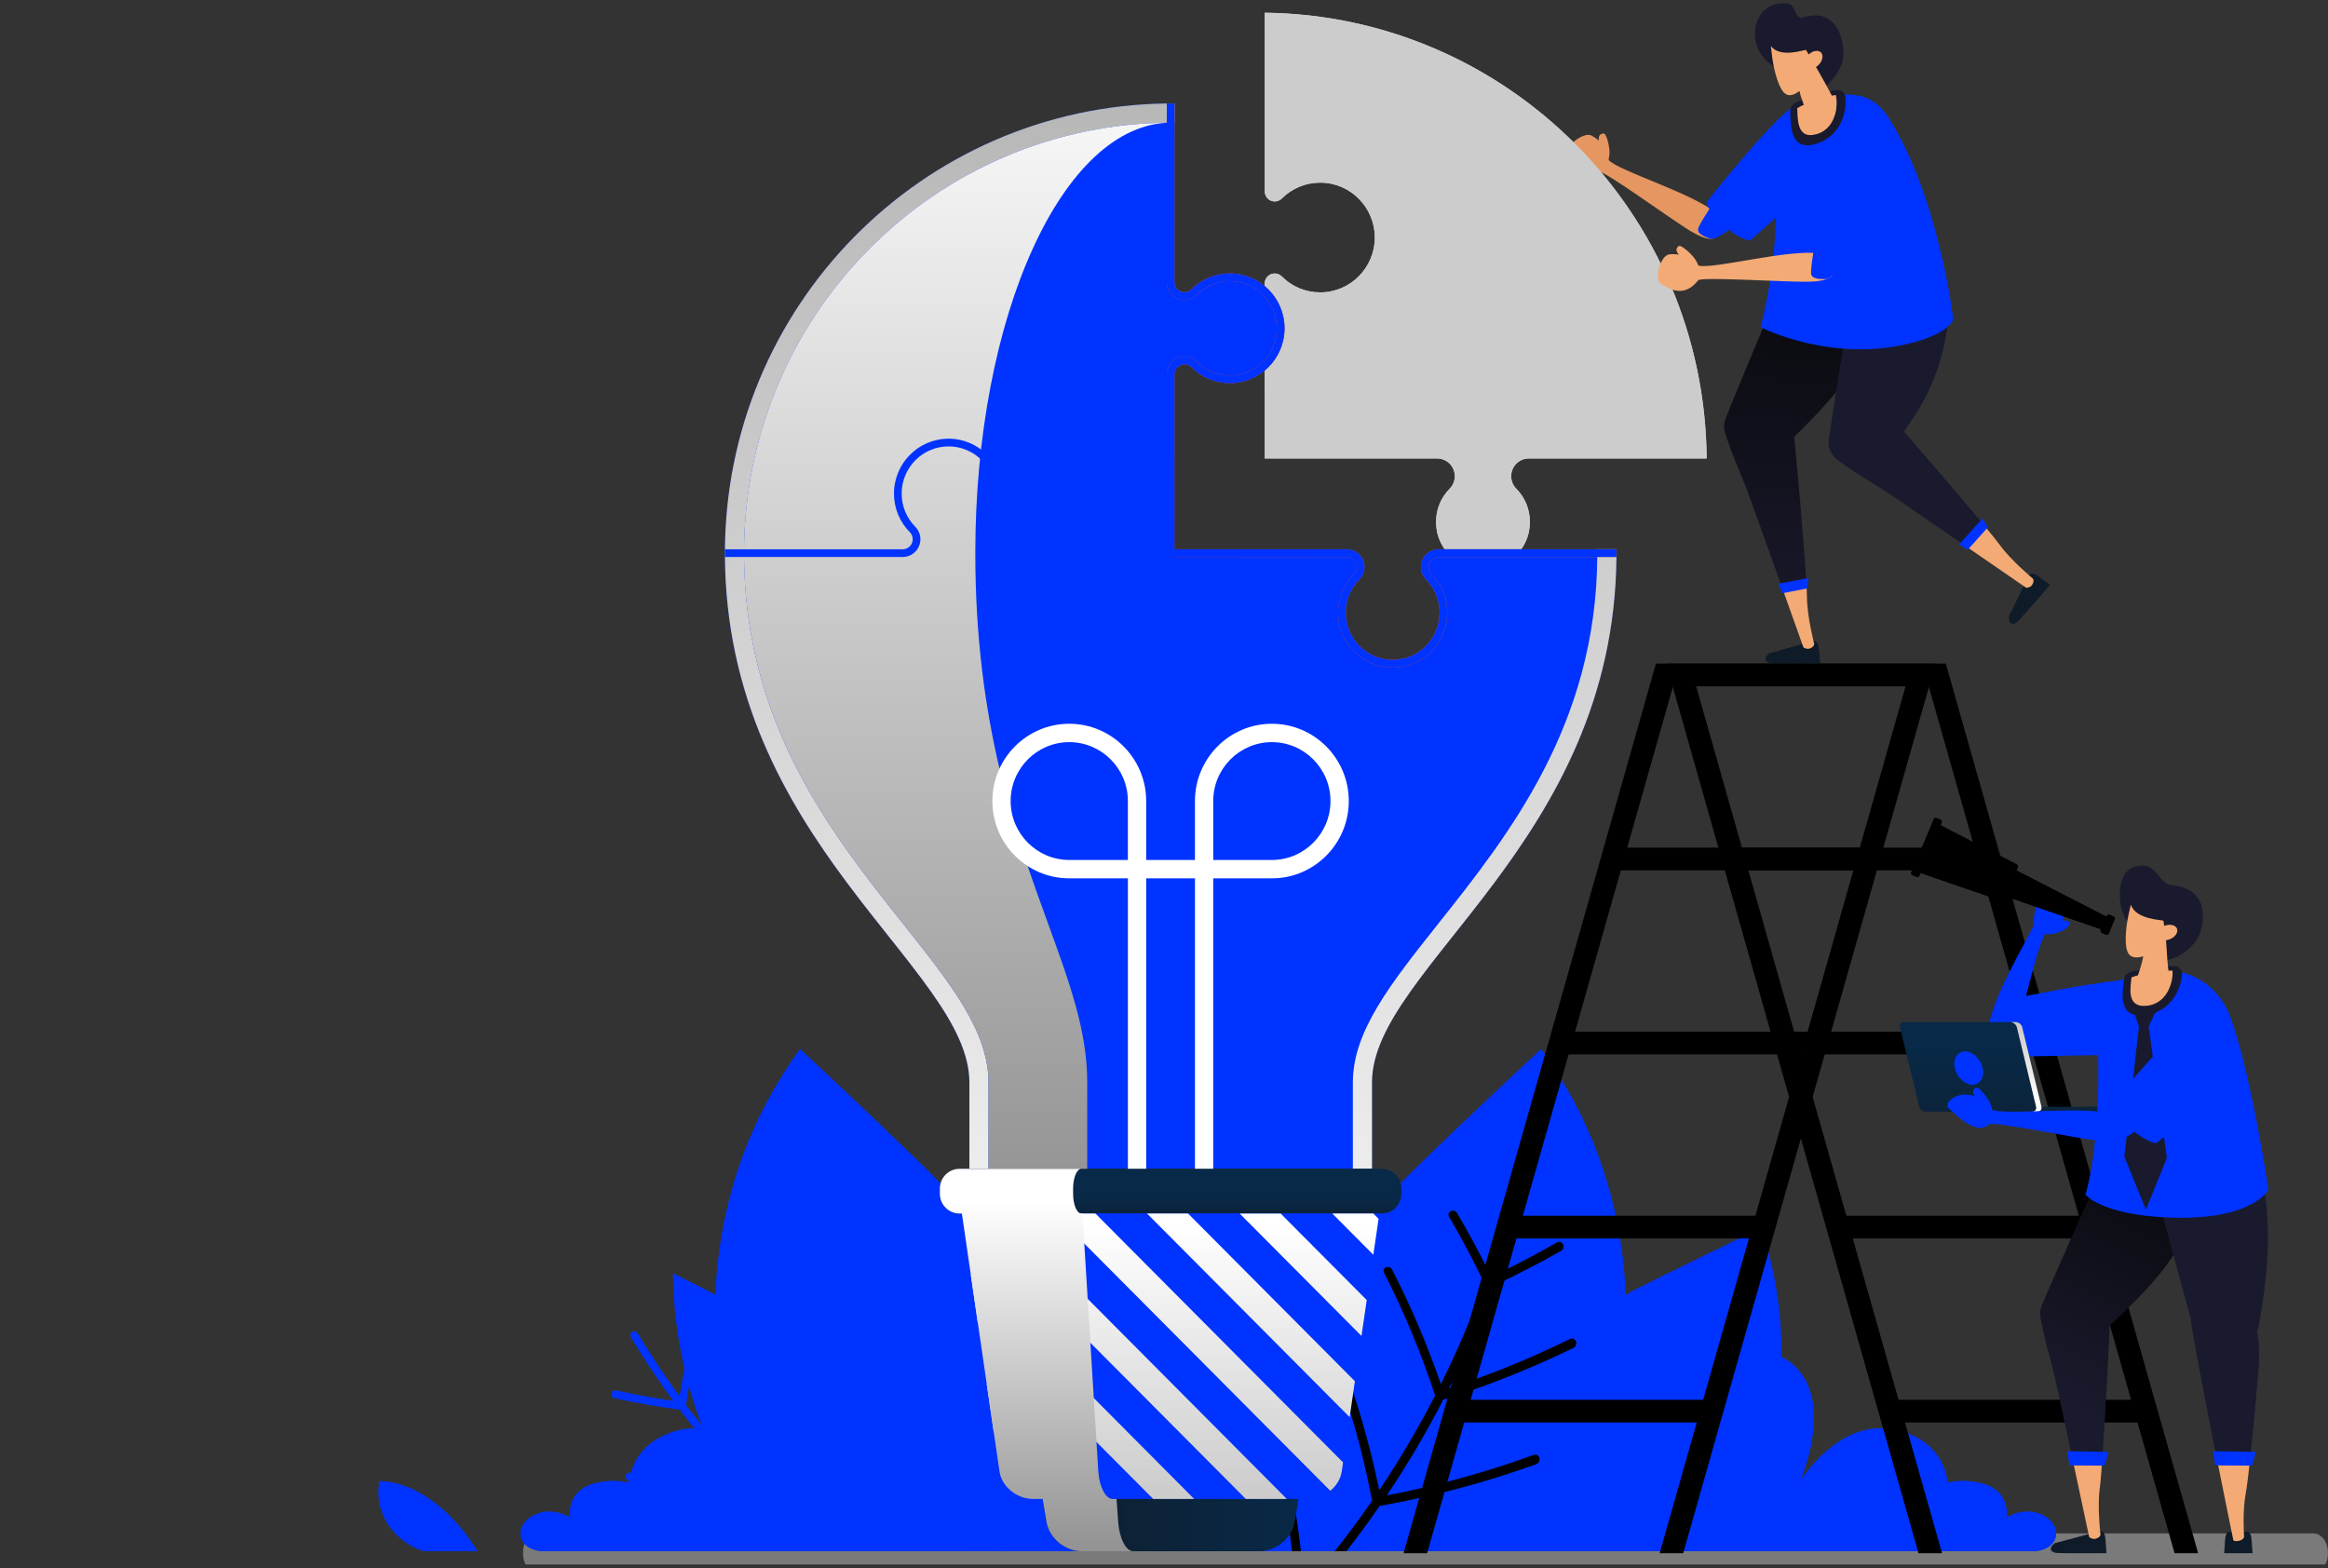 <svg width="144" height="97" viewBox="0 0 144 97" fill="none" xmlns="http://www.w3.org/2000/svg">
<rect x="0" y="0" width="144" height="97" fill="#333333" stroke="none"/>
<g clip-path="url(#clip0_190_3781)">
<g style="mix-blend-mode:multiply" opacity="0.5">
<path d="M33.251 94.859H143.097C143.592 94.859 143.994 95.386 143.994 96.035V96.111C143.994 96.759 143.592 97.286 143.097 97.286H33.251C32.755 97.286 32.353 96.76 32.353 96.111V96.034C32.353 95.386 32.755 94.859 33.251 94.859Z" fill="#C1C1C1"/>
</g>
<path d="M109.437 40.411C109.437 40.411 111.794 39.763 111.966 39.705C112.156 39.642 112.455 39.527 112.511 40.178C112.565 40.829 112.594 41.033 112.594 41.033C112.594 41.033 109.843 41.057 109.546 41.024C109.249 40.991 109.009 40.761 109.438 40.411H109.437Z" fill="#0F1B29"/>
<path d="M110.977 27.005C110.813 25.557 110.2 24.532 108.616 24.802C107.031 25.072 106.441 25.984 106.722 26.832C107.361 28.766 107.493 28.734 108.333 31.051C108.746 32.19 109.532 34.386 110.224 36.324L111.735 36.055C111.595 33.722 111.118 28.239 110.978 27.005H110.977Z" fill="url(#paint0_linear_190_3781)"/>
<path d="M111.771 36.949C111.771 36.773 111.757 36.461 111.733 36.055L110.223 36.323C110.938 38.326 111.554 40.053 111.554 40.053C111.554 40.053 111.762 40.187 111.948 40.116C112.228 40.009 112.22 39.833 112.22 39.833C112.22 39.833 111.775 38.138 111.772 36.948L111.771 36.949Z" fill="#F4AA74"/>
<path d="M99.55 9.23C99.523 8.983 99.376 8.226 99.178 8.256C98.708 8.325 99.021 8.706 98.755 9.249C98.583 9.599 99.382 10.246 99.382 10.246C99.382 10.246 99.608 9.745 99.55 9.229L99.55 9.23Z" fill="#E59661"/>
<path d="M106.182 13.202C104.702 11.941 100.102 10.577 99.494 9.893C99.099 9.448 99.44 8.923 98.438 8.385C97.952 8.125 96.715 9.097 96.909 9.613C97.354 10.794 98.108 10.929 98.97 10.637C99.491 10.737 103.346 13.546 104.489 14.246C105.005 14.562 105.812 14.979 106.138 14.668C106.658 14.172 106.731 13.671 106.181 13.202H106.182Z" fill="#E59661"/>
<path d="M106.46 11.829C106.46 11.829 105.321 13.502 105.07 14.056C104.891 14.453 105.443 14.642 105.78 14.764C106.117 14.886 107.261 14.112 107.983 13.186C108.536 12.477 106.619 11.758 106.46 11.829Z" fill="#0033FF"/>
<path d="M110.735 6.718C109.188 7.914 105.549 12.512 105.549 12.512C105.549 12.512 105.66 13.047 106.421 13.77C107.564 14.856 108.252 14.878 108.252 14.878C108.252 14.878 110.948 12.514 112.385 11.134C113.089 10.459 113.093 8.987 112.827 7.701C112.572 6.467 111.476 6.145 110.735 6.717V6.718Z" fill="#0033FF"/>
<path d="M110.53 16.785C110.53 16.785 107.318 24.363 106.735 25.907C106.152 27.452 108.796 29.132 110.427 27.563C112.058 25.996 114.275 23.788 115.162 21.812C116.048 19.837 116.261 18.102 115.405 16.257C114.55 14.412 111.393 14.743 110.53 16.785Z" fill="url(#paint1_linear_190_3781)"/>
<path d="M124.256 38.145C124.256 38.145 125.332 35.939 125.402 35.772C125.48 35.587 125.593 35.286 126.115 35.675C126.637 36.064 126.809 36.178 126.809 36.178C126.809 36.178 125.007 38.266 124.786 38.468C124.564 38.67 124.234 38.699 124.257 38.145H124.256Z" fill="#0F1B29"/>
<path d="M114.816 16.494C114.816 16.494 113.344 25.58 113.116 27.196C112.888 28.811 115.762 29.745 116.983 27.843C118.204 25.942 120.068 24.095 120.557 19.483C120.834 16.867 115.206 14.334 114.816 16.494Z" fill="#1A1A2E"/>
<path d="M111.61 6.347C109.221 7.14 109.623 9.441 109.786 11.386C110.149 15.723 108.9 20.24 108.9 20.24C108.9 20.24 113.313 22.517 118.313 21.197C120.585 20.597 120.824 19.763 120.824 19.763C120.824 19.763 119.949 12.245 116.855 7.339C116.163 6.241 115.254 5.605 113.225 5.926C112.646 6.019 112.2 6.151 111.61 6.347Z" fill="#0033FF"/>
<path d="M109.74 4.115C107.836 3.013 108.321 0.022 110.513 0.216C111.168 0.274 110.973 1.256 111.552 1.075C113.251 0.544 113.983 1.809 114.026 3.286C114.051 4.201 113.3 5.074 112.624 5.607C112.352 5.358 112.267 4.402 111.298 4.116C110.33 3.829 109.739 4.115 109.739 4.115H109.74Z" fill="#1A1A2E"/>
<path d="M110.735 6.852C110.776 7.636 110.66 9.419 112.347 8.893C114.33 8.275 114.254 5.996 114.085 5.779C113.7 5.286 112.972 5.794 112.474 5.957C111.975 6.121 110.701 6.187 110.735 6.852Z" fill="#1A1A2E"/>
<path d="M113.551 5.873C113.452 5.889 113.352 5.908 113.248 5.93C112.676 6.058 112.237 6.218 111.66 6.449C111.478 6.522 111.314 6.603 111.166 6.692C111.217 7.195 111.07 8.662 112.35 8.303C113.664 7.935 113.689 6.332 113.55 5.873H113.551Z" fill="#F4AA74"/>
<path d="M113.351 5.991C112.725 4.803 112.326 4.139 111.712 3.087C111.705 3.045 110.114 3.639 109.543 2.848C109.543 2.848 109.618 4 109.927 4.91C110.219 5.768 110.552 6.202 111.31 5.627C111.382 6.06 111.653 6.538 111.659 6.922C111.67 7.699 112.191 7.854 112.539 7.796C112.887 7.737 114.017 7.253 113.352 5.991H113.351Z" fill="#F4AA74"/>
<path d="M112.652 3.262C112.811 3.451 112.723 3.803 112.456 4.049C112.189 4.294 111.843 4.34 111.685 4.152C111.526 3.962 111.613 3.611 111.881 3.365C112.149 3.119 112.494 3.073 112.653 3.262H112.652Z" fill="#F4AA74"/>
<path d="M117.267 26.129C116.291 25.053 115.197 24.582 114.069 25.734C112.942 26.887 112.996 27.973 113.717 28.494C115.362 29.686 115.451 29.583 117.481 30.966C118.373 31.574 119.999 32.69 121.54 33.751L122.695 32.461C121.042 30.467 118.023 26.962 117.268 26.13L117.267 26.129Z" fill="#1A1A2E"/>
<path d="M125.75 35.796C125.75 35.796 124.402 34.684 123.707 33.721C123.55 33.503 123.181 33.047 122.696 32.46L121.541 33.75C123.508 35.104 125.339 36.366 125.339 36.366C125.339 36.366 125.586 36.353 125.695 36.186C125.86 35.934 125.75 35.796 125.75 35.796V35.796Z" fill="#F4AA74"/>
<path d="M121.715 34.011L121.174 33.682L122.63 32.074L122.967 32.614L121.715 34.011Z" fill="#0033FF"/>
<path d="M110.243 36.7L110.006 36.11L111.855 35.763L111.802 36.397L110.243 36.7Z" fill="#0033FF"/>
<path d="M122.716 91.803C124.375 92.3 124.122 93.874 124.122 93.874C124.122 93.874 125.4 93.049 126.616 93.891C127.545 94.534 127.356 95.846 125.844 95.958H115.281C116.684 93.609 119.598 90.87 122.716 91.803V91.803Z" fill="#0033FF"/>
<g style="mix-blend-mode:color-burn">
<path d="M122.716 91.803C124.375 92.3 124.122 93.874 124.122 93.874C124.122 93.874 125.4 93.049 126.616 93.891C127.545 94.534 127.356 95.846 125.844 95.958H115.281C116.684 93.609 119.598 90.87 122.716 91.803V91.803Z" fill="#0033FF"/>
</g>
<g style="mix-blend-mode:color-burn">
<path d="M121.345 91.619C118.764 91.675 116.474 93.959 115.279 95.96H118.626C120.664 95.28 121.702 93.39 121.345 91.619Z" fill="#0033FF"/>
</g>
<path d="M109.175 83.528C114.313 84.953 111.327 91.672 111.327 91.672C111.327 91.672 114.281 86.753 118.49 88.893C121.274 90.308 121.225 94.35 117.804 95.96H100.812C100.027 88.253 103.901 82.066 109.175 83.528Z" fill="#0033FF"/>
<g style="mix-blend-mode:color-burn">
<path d="M109.175 83.528C114.313 84.953 111.327 91.672 111.327 91.672C111.327 91.672 114.281 86.753 118.49 88.893C121.274 90.308 121.225 94.35 117.804 95.96H100.812C100.027 88.253 103.901 82.066 109.175 83.528Z" fill="#0033FF"/>
</g>
<g style="mix-blend-mode:color-burn">
<path d="M112.14 86.913C111.952 85.454 111.185 84.086 109.175 83.528C103.901 82.066 100.027 88.253 100.812 95.96H107.128C109.692 93.119 111.286 89.861 112.14 86.913Z" fill="#0033FF"/>
</g>
<path d="M106.64 95.96C108.927 92.349 109.927 88.43 110.139 85.091C110.417 81.013 109.544 77.782 108.928 75.957C107.194 76.791 104.31 78.186 101.236 79.742C98.148 81.332 94.869 83.083 92 85.414C89.011 87.846 87.158 91.197 85.463 94.597C85.243 95.052 85.026 95.507 84.812 95.96H106.64Z" fill="#0033FF"/>
<g style="mix-blend-mode:color-burn">
<path d="M106.983 86.203C106.959 86.067 106.831 85.983 106.697 86.012C105.515 86.276 104.339 86.492 103.171 86.662C104.101 85.394 104.975 84.081 105.788 82.725C105.857 82.61 105.819 82.462 105.704 82.393C105.588 82.324 105.441 82.36 105.373 82.474C104.568 83.817 103.702 85.117 102.781 86.373C102.593 85.208 102.365 84.063 102.099 82.941C102.069 82.815 101.941 82.73 101.813 82.751C101.686 82.771 101.607 82.89 101.637 83.016C101.935 84.287 102.184 85.587 102.379 86.913C101.205 88.469 99.944 89.953 98.602 91.358C98.528 89.104 98.298 86.907 97.923 84.786C97.901 84.661 97.781 84.565 97.655 84.572C97.529 84.578 97.446 84.684 97.467 84.808C97.861 87.073 98.089 89.425 98.135 91.841C96.774 93.228 95.335 94.537 93.821 95.759C94.075 93.147 94.105 90.588 93.929 88.11C93.919 87.984 93.811 87.876 93.686 87.867C93.562 87.857 93.469 87.951 93.477 88.076C93.652 90.628 93.605 93.268 93.319 95.961H94.341C95.789 94.778 97.172 93.517 98.48 92.183C100.895 92.183 103.371 91.999 105.884 91.618C106.022 91.597 106.127 91.466 106.117 91.325C106.107 91.185 105.986 91.09 105.848 91.111C103.511 91.474 101.206 91.665 98.95 91.696C100.305 90.276 101.579 88.778 102.764 87.207C104.093 87.032 105.434 86.797 106.782 86.502C106.916 86.473 107.006 86.338 106.981 86.203H106.983ZM89.233 93.71C89.109 93.682 88.998 93.763 88.985 93.889C88.91 94.577 88.818 95.267 88.709 95.961H89.18C89.28 95.301 89.365 94.643 89.434 93.989C89.448 93.861 89.358 93.737 89.233 93.71Z" fill="#0033FF"/>
</g>
<g style="mix-blend-mode:color-burn">
<path d="M101.236 79.742C98.148 81.332 94.869 83.082 92 85.414C89.011 87.846 87.158 91.196 85.463 94.597C85.243 95.051 85.026 95.507 84.812 95.96H96.49C97.661 94.774 98.719 93.421 99.606 91.889C102.171 87.52 103.138 82.861 103.184 78.764C102.55 79.08 101.897 79.407 101.236 79.742H101.236Z" fill="#0033FF"/>
</g>
<path d="M95.73 95.959C96.889 94.492 97.884 92.834 98.634 90.981C101.033 85.149 100.921 79.223 99.818 74.64C98.725 70.002 96.641 66.707 95.328 64.889C93.683 66.419 90.951 68.975 88.064 71.775C85.171 74.619 82.121 77.708 79.728 81.302C77.235 85.049 76.326 89.423 75.608 93.8C75.497 94.523 75.392 95.246 75.293 95.959H95.73Z" fill="#0033FF"/>
<g style="mix-blend-mode:color-burn">
<path d="M97.482 82.979C97.423 82.826 97.256 82.762 97.109 82.833C94.632 84.049 92.129 85.064 89.629 85.881C90.65 83.83 91.553 81.719 92.333 79.558C93.753 78.901 95.166 78.174 96.566 77.376C96.705 77.297 96.758 77.116 96.684 76.973C96.611 76.831 96.439 76.781 96.301 76.86C95.076 77.564 93.84 78.214 92.598 78.809C93.198 77.073 93.719 75.307 94.159 73.514C94.196 73.363 94.103 73.211 93.951 73.174C93.8 73.137 93.648 73.229 93.611 73.378C93.175 75.153 92.66 76.903 92.065 78.622C91.455 77.389 90.808 76.194 90.125 75.037C90.048 74.906 89.876 74.856 89.742 74.924C89.608 74.991 89.56 75.15 89.637 75.28C90.406 76.592 91.129 77.954 91.804 79.362C91.031 81.503 90.137 83.594 89.126 85.626C88.27 83.14 87.257 80.774 86.111 78.542C86.043 78.411 85.876 78.346 85.738 78.397C85.6 78.447 85.544 78.593 85.61 78.725C86.828 81.111 87.89 83.65 88.772 86.324C87.734 88.342 86.581 90.299 85.316 92.186C84.7 89.189 83.853 86.329 82.805 83.631C82.751 83.494 82.593 83.411 82.451 83.444C82.309 83.477 82.238 83.613 82.29 83.75C83.391 86.606 84.264 89.645 84.875 92.835C84.14 93.9 83.368 94.942 82.562 95.959H83.284C83.997 95.045 84.682 94.111 85.34 93.158C88.537 92.597 91.777 91.743 95.014 90.582C95.168 90.527 95.261 90.351 95.22 90.192C95.179 90.032 95.02 89.949 94.866 90.005C91.83 91.106 88.79 91.936 85.785 92.504C87.061 90.6 88.226 88.623 89.274 86.586C91.963 85.747 94.658 84.682 97.325 83.385C97.472 83.313 97.544 83.131 97.484 82.978L97.482 82.979ZM79.499 91.501C79.352 91.513 79.256 91.641 79.284 91.787C79.547 93.15 79.759 94.542 79.916 95.959H80.47C80.307 94.526 80.09 93.119 79.819 91.742C79.79 91.595 79.646 91.488 79.499 91.501Z" fill="black"/>
</g>
<g style="mix-blend-mode:color-burn">
<path d="M23.47 91.618C26.05 91.674 28.341 93.957 29.535 95.959H26.188C24.151 95.279 23.113 93.389 23.47 91.618Z" fill="#0033FF"/>
</g>
<g style="mix-blend-mode:color-burn">
<path d="M38.031 86.5C39.38 86.796 40.721 87.03 42.049 87.205C43.234 88.776 44.508 90.274 45.863 91.694C43.608 91.663 41.302 91.472 38.965 91.109C38.827 91.087 38.707 91.183 38.697 91.323C38.686 91.464 38.791 91.595 38.929 91.616C41.442 91.997 43.918 92.18 46.333 92.181C47.642 93.516 49.024 94.777 50.473 95.96H51.494C51.209 93.266 51.162 90.626 51.336 88.074C51.344 87.948 51.251 87.855 51.127 87.865C51.002 87.874 50.893 87.982 50.885 88.108C50.709 90.585 50.739 93.145 50.992 95.757C49.479 94.535 48.039 93.227 46.679 91.839C46.726 89.423 46.953 87.072 47.347 84.806C47.368 84.682 47.285 84.576 47.159 84.57C47.033 84.564 46.913 84.659 46.891 84.784C46.516 86.905 46.285 89.102 46.212 91.356C44.87 89.951 43.609 88.467 42.435 86.911C42.63 85.585 42.879 84.285 43.177 83.014C43.206 82.888 43.128 82.77 43 82.749C42.873 82.728 42.745 82.813 42.715 82.939C42.449 84.061 42.221 85.206 42.033 86.371C41.111 85.115 40.246 83.814 39.441 82.472C39.373 82.358 39.225 82.322 39.11 82.391C38.995 82.46 38.956 82.609 39.026 82.723C39.839 84.079 40.713 85.392 41.643 86.66C40.475 86.49 39.299 86.274 38.117 86.01C37.984 85.981 37.856 86.065 37.832 86.201C37.808 86.336 37.898 86.471 38.031 86.5ZM55.38 93.987C55.449 94.641 55.533 95.299 55.633 95.959H56.105C55.996 95.266 55.904 94.575 55.829 93.888C55.816 93.761 55.705 93.68 55.581 93.708C55.457 93.735 55.366 93.859 55.38 93.987Z" fill="#0033FF"/>
</g>
<g style="mix-blend-mode:color-burn">
<path d="M43.575 79.742C46.664 81.332 49.943 83.082 52.811 85.414C55.8 87.846 57.653 91.196 59.348 94.597C59.568 95.051 59.785 95.507 59.999 95.96H48.321C47.15 94.774 46.092 93.421 45.205 91.889C42.64 87.52 41.674 82.861 41.627 78.764C42.262 79.08 42.914 79.407 43.575 79.742H43.575Z" fill="#0033FF"/>
</g>
<path d="M49.083 95.959C47.924 94.492 46.929 92.834 46.179 90.981C43.78 85.149 43.892 79.223 44.995 74.64C46.088 70.002 48.172 66.707 49.485 64.889C51.129 66.419 53.861 68.975 56.749 71.775C59.642 74.619 62.691 77.708 65.085 81.302C67.578 85.049 68.487 89.423 69.206 93.8C69.316 94.523 69.421 95.246 69.52 95.959H49.083Z" fill="#0033FF"/>
<g style="mix-blend-mode:color-burn">
<path d="M47.49 83.385C50.158 84.682 52.852 85.747 55.541 86.586C56.589 88.624 57.754 90.6 59.03 92.504C56.025 91.936 52.985 91.106 49.949 90.005C49.795 89.949 49.636 90.032 49.595 90.192C49.554 90.351 49.647 90.527 49.801 90.582C53.038 91.743 56.277 92.598 59.475 93.158C60.132 94.111 60.818 95.045 61.53 95.959H62.252C61.446 94.942 60.674 93.9 59.939 92.835C60.55 89.645 61.423 86.606 62.524 83.75C62.577 83.613 62.505 83.477 62.364 83.444C62.222 83.411 62.063 83.494 62.01 83.631C60.962 86.329 60.114 89.189 59.498 92.186C58.234 90.299 57.08 88.342 56.042 86.324C56.924 83.65 57.987 81.111 59.205 78.725C59.271 78.593 59.214 78.447 59.076 78.397C58.938 78.346 58.772 78.41 58.704 78.542C57.556 80.774 56.545 83.141 55.688 85.626C54.677 83.594 53.782 81.503 53.011 79.362C53.685 77.954 54.408 76.592 55.177 75.28C55.253 75.15 55.207 74.991 55.072 74.924C54.938 74.857 54.765 74.907 54.689 75.037C54.006 76.194 53.359 77.389 52.749 78.622C52.154 76.903 51.638 75.153 51.203 73.378C51.166 73.229 51.014 73.137 50.863 73.174C50.711 73.21 50.617 73.363 50.655 73.514C51.094 75.307 51.616 77.073 52.216 78.809C50.974 78.214 49.738 77.564 48.513 76.86C48.374 76.78 48.202 76.83 48.129 76.973C48.056 77.115 48.11 77.297 48.248 77.376C49.648 78.174 51.061 78.901 52.481 79.558C53.261 81.718 54.164 83.83 55.185 85.881C52.684 85.064 50.182 84.05 47.704 82.833C47.558 82.761 47.391 82.826 47.332 82.979C47.272 83.132 47.343 83.314 47.49 83.385L47.49 83.385ZM64.994 91.741C64.724 93.118 64.506 94.525 64.343 95.959H64.897C65.054 94.541 65.265 93.149 65.528 91.786C65.557 91.64 65.461 91.513 65.313 91.5C65.166 91.487 65.023 91.594 64.994 91.741Z" fill="#0033FF"/>
</g>
<path d="M36.663 91.803C35.002 92.3 35.256 93.874 35.256 93.874C35.256 93.874 33.978 93.049 32.762 93.891C31.834 94.534 32.022 95.846 33.534 95.958H44.097C42.695 93.609 39.781 90.87 36.663 91.803V91.803Z" fill="#0033FF"/>
<g style="mix-blend-mode:color-burn">
<path d="M36.663 91.803C35.002 92.3 35.256 93.874 35.256 93.874C35.256 93.874 33.978 93.049 32.762 93.891C31.834 94.534 32.022 95.846 33.534 95.958H44.097C42.695 93.609 39.781 90.87 36.663 91.803V91.803Z" fill="#0033FF"/>
</g>
<path d="M50.195 83.527C45.057 84.952 48.043 91.671 48.043 91.671C48.043 91.671 45.089 86.752 40.88 88.892C38.097 90.307 38.146 94.349 41.567 95.959H58.558C59.343 88.252 55.47 82.065 50.195 83.527H50.195Z" fill="#0033FF"/>
<g style="mix-blend-mode:color-burn">
<path d="M50.195 83.527C45.057 84.952 48.043 91.671 48.043 91.671C48.043 91.671 45.089 86.752 40.88 88.892C38.097 90.307 38.146 94.349 41.567 95.959H58.558C59.343 88.252 55.47 82.065 50.195 83.527H50.195Z" fill="#0033FF"/>
</g>
<g style="mix-blend-mode:color-burn">
<path d="M47.234 86.912C47.423 85.453 48.189 84.085 50.2 83.527C55.474 82.065 59.347 88.252 58.562 95.959H52.247C49.683 93.118 48.089 89.86 47.234 86.912Z" fill="#0033FF"/>
</g>
<path d="M78.849 12.463C79.013 12.463 79.168 12.399 79.285 12.282C79.922 11.648 80.766 11.299 81.662 11.299C83.524 11.299 85.038 12.821 85.038 14.693C85.038 16.564 83.524 18.086 81.662 18.086C80.766 18.086 79.922 17.738 79.285 17.103C79.168 16.986 79.014 16.921 78.849 16.921C78.509 16.921 78.232 17.199 78.232 17.54V28.363H88.897C89.498 28.363 89.987 28.854 89.987 29.458C89.987 29.751 89.874 30.025 89.668 30.233C89.126 30.782 88.828 31.511 88.828 32.285C88.828 33.894 90.13 35.203 91.73 35.203C93.331 35.203 94.633 33.894 94.633 32.285C94.633 31.511 94.335 30.782 93.793 30.232C93.588 30.026 93.475 29.751 93.475 29.458C93.475 28.854 93.963 28.363 94.565 28.363H105.568C105.438 13.218 93.285 0.969 78.232 0.786V11.844C78.232 12.185 78.509 12.463 78.849 12.463V12.463Z" fill="#CCCCCC"/>
<g style="mix-blend-mode:color-burn">
<path d="M88.27 4.093C91.414 5.439 94.236 7.361 96.659 9.805C99.082 12.25 100.985 15.094 102.313 18.259C103.657 21.462 104.352 24.86 104.384 28.363H105.568C105.438 13.218 93.285 0.969 78.232 0.786V1.976C81.715 2.019 85.091 2.731 88.27 4.093V4.093Z" fill="#CCCCCC"/>
</g>
<g style="mix-blend-mode:color-burn">
<path d="M78.849 12.464C79.013 12.464 79.168 12.4 79.285 12.283C79.922 11.648 80.766 11.299 81.662 11.299C83.524 11.299 85.038 12.821 85.038 14.693C85.038 16.564 83.524 18.087 81.662 18.087C80.766 18.087 79.922 17.738 79.285 17.104C79.168 16.986 79.014 16.921 78.849 16.921C78.509 16.921 78.232 17.199 78.232 17.541V28.363H88.897C89.498 28.363 89.987 28.854 89.987 29.458C89.987 29.751 89.874 30.026 89.668 30.233C89.126 30.782 88.828 31.511 88.828 32.286C88.828 33.895 90.13 35.203 91.73 35.203C93.331 35.203 94.633 33.894 94.633 32.286C94.633 31.512 94.335 30.782 93.793 30.232C93.588 30.026 93.475 29.751 93.475 29.458C93.475 28.854 93.963 28.363 94.565 28.363H104.384C104.353 24.86 103.657 21.462 102.313 18.26C100.985 15.095 99.082 12.25 96.659 9.806C94.236 7.362 91.414 5.439 88.27 4.093C85.091 2.732 81.715 2.02 78.232 1.977V11.844C78.232 12.186 78.509 12.464 78.849 12.464Z" fill="#CCCCCC"/>
</g>
<path d="M101.171 23.406C100.65 23.406 100.173 23.058 100.03 22.529C99.97 22.308 99.906 22.084 99.839 21.866C99.648 21.237 100 20.572 100.626 20.38C101.251 20.188 101.913 20.542 102.104 21.171C102.178 21.413 102.248 21.659 102.314 21.903C102.486 22.538 102.114 23.191 101.483 23.364C101.379 23.392 101.274 23.406 101.171 23.406V23.406ZM99.586 19.168C99.148 19.168 98.726 18.922 98.521 18.499C97.7 16.804 96.67 15.213 95.461 13.77C95.039 13.267 95.103 12.516 95.603 12.093C96.104 11.669 96.851 11.734 97.272 12.236C98.607 13.83 99.743 15.586 100.65 17.456C100.937 18.047 100.693 18.76 100.105 19.047C99.938 19.13 99.761 19.168 99.587 19.168H99.586ZM93.711 11.482C93.435 11.482 93.158 11.385 92.934 11.189C91.125 9.606 89.087 8.323 86.877 7.377C85.971 6.989 85.034 6.658 84.092 6.392C83.462 6.215 83.095 5.559 83.271 4.926C83.447 4.293 84.101 3.924 84.73 4.1C85.771 4.393 86.805 4.759 87.805 5.187C90.244 6.231 92.493 7.646 94.489 9.393C94.982 9.824 95.034 10.576 94.604 11.072C94.37 11.342 94.041 11.48 93.711 11.48V11.482Z" fill="#CCCCCC"/>
<g style="mix-blend-mode:color-burn">
<path d="M88.977 32.789C88.942 32.789 88.908 32.79 88.873 32.791C89.112 34.159 90.302 35.203 91.731 35.203C93.161 35.203 94.352 34.158 94.59 32.789H88.977ZM79.285 17.103C79.168 16.986 79.014 16.921 78.849 16.921C78.509 16.921 78.232 17.199 78.232 17.54V24.345C79.661 23.57 80.634 22.051 80.634 20.309C80.634 19.173 80.221 18.133 79.538 17.332C79.451 17.261 79.366 17.184 79.285 17.103H79.285Z" fill="#CCCCCC"/>
</g>
<path d="M99.981 33.978H88.978C88.377 33.978 87.889 34.469 87.889 35.073C87.889 35.366 88.002 35.641 88.207 35.847C88.749 36.397 89.047 37.126 89.047 37.9C89.047 39.51 87.745 40.818 86.144 40.818C84.543 40.818 83.242 39.509 83.242 37.9C83.242 37.126 83.54 36.397 84.082 35.848C84.288 35.641 84.401 35.366 84.401 35.073C84.401 34.469 83.912 33.978 83.311 33.978H72.646V23.155C72.646 22.814 72.922 22.536 73.262 22.536C73.426 22.536 73.582 22.601 73.699 22.718C74.335 23.352 75.179 23.701 76.075 23.701C77.937 23.701 79.452 22.179 79.452 20.308C79.452 18.436 77.937 16.914 76.075 16.914C75.179 16.914 74.335 17.263 73.698 17.897C73.582 18.015 73.427 18.079 73.262 18.079C72.922 18.079 72.646 17.801 72.646 17.459V6.401C72.567 6.4 72.488 6.4 72.409 6.399C72.33 6.399 72.251 6.4 72.172 6.401C57.039 6.586 44.836 18.965 44.836 34.222C44.836 52.065 59.958 59.864 59.958 66.952V72.301H84.861V66.952C84.861 59.895 99.85 52.133 99.981 34.454C99.981 34.377 99.983 34.3 99.983 34.222C99.983 34.144 99.982 34.06 99.981 33.978V33.978Z" fill="#0033FF"/>
<g style="mix-blend-mode:color-burn">
<path d="M72.176 6.402C57.043 6.587 44.84 18.966 44.84 34.223C44.84 52.066 59.962 59.865 59.962 66.953V72.302H61.146V66.953C61.146 63.797 58.811 60.855 55.854 57.132C51.475 51.616 46.024 44.751 46.024 34.223C46.024 30.634 46.721 27.152 48.096 23.876C49.424 20.711 51.326 17.866 53.749 15.421C56.173 12.977 58.995 11.056 62.139 9.709C65.318 8.348 68.694 7.636 72.176 7.592C72.255 7.591 72.334 7.591 72.413 7.59C72.492 7.59 72.571 7.591 72.65 7.592V6.402C72.571 6.401 72.492 6.401 72.413 6.4C72.334 6.4 72.255 6.401 72.176 6.402Z" fill="url(#paint2_linear_190_3781)"/>
<path d="M99.986 33.978H98.802C98.803 34.06 98.804 34.141 98.804 34.222C98.804 34.303 98.802 34.377 98.802 34.454C98.722 44.851 93.32 51.656 88.973 57.131C86.016 60.855 83.682 63.796 83.682 66.952V72.301H84.866V66.952C84.866 59.895 99.855 52.133 99.986 34.454C99.986 34.377 99.988 34.3 99.988 34.222C99.988 34.144 99.987 34.06 99.986 33.978H99.986Z" fill="url(#paint3_linear_190_3781)"/>
</g>
<path d="M72.407 92.728H64.492L64.727 94.129C64.897 95.157 65.882 95.961 66.919 95.961H77.895C78.932 95.961 79.917 95.158 80.087 94.129L80.322 92.728H72.407H72.407Z" fill="url(#paint4_linear_190_3781)"/>
<path d="M59.353 72.301H85.469C86.139 72.301 86.683 72.848 86.683 73.522V73.849C86.683 74.523 86.139 75.07 85.469 75.07H59.353C58.682 75.07 58.139 74.523 58.139 73.849V73.522C58.139 72.848 58.682 72.301 59.353 72.301Z" fill="url(#paint5_linear_190_3781)"/>
<path d="M59.496 75.07L61.822 91.021C61.962 91.972 62.9 92.728 63.912 92.728H80.901C81.91 92.728 82.854 91.972 82.992 91.021L85.318 75.07H59.496Z" fill="#0033FF"/>
<g style="mix-blend-mode:color-burn">
<path d="M83.693 86.215L85.318 75.07H59.496L61.121 86.215H83.693Z" fill="#0033FF"/>
</g>
<path style="mix-blend-mode:color-burn" d="M60.483 81.825L71.331 92.728H73.867L60.047 78.837L60.482 81.825H60.483ZM65.221 75.07L82.286 92.222C82.66 91.915 82.926 91.492 82.994 91.021L83.075 90.465L67.758 75.07H65.221ZM61.466 88.572L65.601 92.728H68.138L61.03 85.584L61.466 88.572H61.466ZM59.498 75.07L59.499 75.078L77.06 92.728H79.597L62.029 75.071H59.498V75.07ZM70.95 75.07L83.483 87.666L83.807 85.443L73.487 75.07H70.95ZM84.946 75.07H82.409L84.948 77.622L85.273 75.398L84.947 75.07H84.946ZM76.68 75.07L84.215 82.644L84.54 80.421L79.216 75.071H76.679L76.68 75.07Z" fill="url(#paint6_linear_190_3781)"/>
<path style="mix-blend-mode:color-burn" d="M53.745 15.421C51.322 17.866 49.419 20.71 48.091 23.876C46.717 27.153 46.02 30.634 46.02 34.223C46.02 44.751 51.47 51.616 55.85 57.132C58.806 60.856 61.142 63.797 61.142 66.953V72.302H67.251V66.953C67.251 63.797 66.182 60.855 64.828 57.132C62.823 51.616 60.328 44.751 60.328 34.223C60.328 30.634 60.647 27.152 61.276 23.876C61.885 20.711 62.755 17.866 63.865 15.421C64.974 12.977 66.266 11.056 67.705 9.709C69.194 8.317 70.777 7.603 72.409 7.59C68.843 7.604 65.386 8.317 62.135 9.709C58.991 11.055 56.168 12.977 53.746 15.421H53.745Z" fill="url(#paint7_linear_190_3781)"/>
<path style="mix-blend-mode:color-burn" d="M69.164 94.131L69.065 92.729H68.82C68.392 92.729 67.996 91.974 67.936 91.022L67.701 87.205L67.601 85.586L67.37 81.826L67.186 78.838L66.954 75.078V75.071H66.891C66.609 75.071 66.378 74.522 66.378 73.851V73.523C66.378 72.852 66.609 72.303 66.891 72.303H59.351C58.683 72.303 58.137 72.852 58.137 73.523V73.851C58.137 74.522 58.683 75.071 59.351 75.071H59.498L59.499 75.078L60.047 78.838L60.483 81.826L61.031 85.586L61.267 87.205L61.824 91.022C61.963 91.974 62.901 92.729 63.914 92.729H64.494L64.729 94.131C64.898 95.159 65.883 95.962 66.921 95.962H70.089C69.651 95.962 69.235 95.159 69.163 94.131H69.164Z" fill="url(#paint8_linear_190_3781)"/>
<path d="M78.672 44.773C76.048 44.773 73.914 46.918 73.914 49.554V53.199H70.898V49.554C70.898 46.917 68.763 44.773 66.14 44.773C63.517 44.773 61.383 46.918 61.383 49.554C61.383 52.191 63.517 54.336 66.14 54.336H69.767V72.301H70.898V54.336H73.915V72.301H75.046V54.336H78.673C81.296 54.336 83.43 52.191 83.43 49.554C83.43 46.918 81.296 44.773 78.673 44.773H78.672ZM68.218 53.199H66.14C64.14 53.199 62.514 51.564 62.514 49.555C62.514 47.545 64.14 45.91 66.14 45.91C68.139 45.91 69.766 47.544 69.766 49.555V53.199H68.218ZM78.672 53.199H75.045V49.555C75.045 47.545 76.672 45.91 78.672 45.91C80.672 45.91 82.298 47.544 82.298 49.555C82.298 51.565 80.671 53.199 78.672 53.199Z" fill="url(#paint9_linear_190_3781)"/>
<path d="M72.411 6.4C72.332 6.4 72.253 6.401 72.174 6.402V17.46C72.174 18.064 72.663 18.556 73.264 18.556C73.555 18.556 73.829 18.442 74.034 18.236C74.58 17.691 75.306 17.391 76.076 17.391C77.677 17.391 78.979 18.7 78.979 20.309C78.979 21.917 77.677 23.226 76.076 23.226C75.306 23.226 74.58 22.926 74.034 22.382C73.828 22.175 73.555 22.061 73.263 22.061C72.662 22.061 72.174 22.552 72.174 23.156V34.217H72.647V23.156C72.647 22.815 72.924 22.537 73.263 22.537C73.428 22.537 73.583 22.602 73.7 22.72C74.336 23.353 75.18 23.702 76.076 23.702C77.938 23.702 79.453 22.18 79.453 20.309C79.453 18.437 77.939 16.915 76.076 16.915C75.181 16.915 74.336 17.264 73.699 17.898C73.583 18.015 73.428 18.079 73.263 18.079C72.924 18.079 72.647 17.802 72.647 17.46V6.402C72.568 6.401 72.49 6.401 72.41 6.4H72.411Z" fill="url(#paint10_linear_190_3781)"/>
<path d="M60.892 33.359C60.892 33.194 60.956 33.038 61.073 32.921C61.704 32.281 62.051 31.433 62.051 30.532C62.051 28.66 60.537 27.138 58.675 27.138C56.812 27.138 55.298 28.66 55.298 30.532C55.298 31.432 55.645 32.281 56.277 32.921C56.393 33.038 56.457 33.194 56.457 33.359C56.457 33.701 56.18 33.979 55.841 33.979H44.838C44.837 34.06 44.836 34.141 44.836 34.222C44.836 34.304 44.837 34.378 44.838 34.455H55.841C56.442 34.455 56.931 33.963 56.931 33.359C56.931 33.067 56.817 32.792 56.613 32.585C56.071 32.036 55.772 31.306 55.772 30.532C55.772 28.923 57.074 27.615 58.675 27.615C60.275 27.615 61.577 28.924 61.577 30.532C61.577 31.306 61.279 32.036 60.737 32.585C60.531 32.792 60.418 33.067 60.418 33.359C60.418 33.963 60.907 34.455 61.508 34.455H72.512V33.979H61.508C61.168 33.979 60.892 33.701 60.892 33.359Z" fill="#0033FF"/>
<path d="M87.891 35.074C87.891 35.367 88.004 35.642 88.209 35.848C88.751 36.398 89.049 37.128 89.049 37.902C89.049 39.511 87.747 40.819 86.146 40.819C84.545 40.819 83.243 39.51 83.243 37.902C83.243 37.128 83.542 36.398 84.084 35.849C84.29 35.642 84.403 35.367 84.403 35.074C84.403 34.47 83.914 33.979 83.313 33.979H72.309V34.455H83.313C83.652 34.455 83.929 34.733 83.929 35.074C83.929 35.239 83.865 35.395 83.748 35.513C83.117 36.153 82.769 37.001 82.769 37.902C82.769 39.773 84.284 41.295 86.146 41.295C88.008 41.295 89.523 39.773 89.523 37.902C89.523 37.001 89.176 36.153 88.544 35.512C88.428 35.395 88.364 35.24 88.364 35.074C88.364 34.733 88.64 34.455 88.98 34.455H99.983C99.983 34.377 99.985 34.3 99.985 34.222C99.985 34.145 99.984 34.06 99.983 33.979H88.98C88.379 33.979 87.891 34.47 87.891 35.074Z" fill="url(#paint11_linear_190_3781)"/>
<path d="M72.647 34.156H72.174V51.261H72.647V34.156Z" fill="#0033FF"/>
<path d="M88.98 34.455H99.983C99.983 34.377 99.985 34.3 99.985 34.223C99.985 34.145 99.984 34.061 99.983 33.979H88.98C88.379 33.979 87.891 34.471 87.891 35.075C87.891 35.367 88.004 35.642 88.209 35.849C88.751 36.398 89.049 37.128 89.049 37.902C89.049 39.511 87.747 40.819 86.146 40.819C84.545 40.819 83.244 39.511 83.244 37.902C83.244 37.128 83.542 36.398 84.084 35.849C84.29 35.642 84.403 35.367 84.403 35.075C84.403 34.471 83.914 33.979 83.313 33.979H72.648V23.157C72.648 22.816 72.924 22.538 73.264 22.538C73.428 22.538 73.584 22.602 73.701 22.72C74.337 23.354 75.181 23.703 76.077 23.703C77.939 23.703 79.454 22.181 79.454 20.309C79.454 18.438 77.939 16.915 76.077 16.915C75.181 16.915 74.337 17.264 73.7 17.899C73.584 18.016 73.429 18.08 73.264 18.08C72.924 18.08 72.648 17.802 72.648 17.461V6.402C72.569 6.401 72.49 6.401 72.411 6.4C72.332 6.4 72.253 6.401 72.174 6.402V17.46C72.174 18.064 72.663 18.556 73.264 18.556C73.555 18.556 73.829 18.442 74.034 18.236C74.58 17.691 75.306 17.391 76.076 17.391C77.677 17.391 78.979 18.7 78.979 20.309C78.979 21.917 77.677 23.226 76.076 23.226C75.306 23.226 74.58 22.926 74.034 22.382C73.828 22.175 73.555 22.061 73.263 22.061C72.662 22.061 72.174 22.552 72.174 23.156V34.455H83.312C83.652 34.455 83.928 34.733 83.928 35.074C83.928 35.239 83.865 35.395 83.747 35.513C83.117 36.152 82.769 37.001 82.769 37.901C82.769 39.773 84.284 41.295 86.146 41.295C88.008 41.295 89.522 39.773 89.522 37.901C89.522 37.001 89.175 36.152 88.544 35.512C88.427 35.395 88.363 35.24 88.363 35.074C88.363 34.733 88.64 34.455 88.98 34.455L88.98 34.455Z" fill="#0033FF"/>
<path d="M86.82 96.085H88.276L90.569 87.999H104.954L102.66 96.085H104.116L119.725 41.049H102.43L86.82 96.085ZM115.04 52.435H100.655L103.486 42.456H117.87L115.04 52.435ZM111.811 63.821H97.427L100.257 53.842H114.641L111.811 63.821ZM108.582 75.206H94.197L97.027 65.228H111.412L108.582 75.206ZM90.968 86.592L93.798 76.613H108.182L105.352 86.592H90.968Z" fill="black"/>
<path d="M120.358 41.049H103.062L118.672 96.085H120.128L117.834 87.999H132.218L134.511 96.085H135.967L120.358 41.049ZM104.917 42.456H119.302L122.132 52.436H107.748L104.917 42.456ZM108.147 53.842H122.531L125.361 63.821H110.977L108.147 53.842ZM111.376 65.228H125.76L128.59 75.206H114.206L111.376 65.228ZM117.436 86.592L114.606 76.613H128.99L131.82 86.592H117.436Z" fill="black"/>
<path d="M126.283 65.058C126.283 65.058 124.301 64.928 123.722 64.781C123.307 64.677 123.497 64.109 123.609 63.759C123.721 63.41 125.014 62.971 126.167 62.969C127.05 62.967 126.434 64.974 126.283 65.058Z" fill="#0033FF"/>
<path d="M130.991 65.246C129.34 65.276 125.197 65.354 125.197 65.354C125.197 65.354 124.854 64.926 124.765 63.853C124.632 62.242 125.036 61.672 125.036 61.672C125.036 61.672 128.697 60.91 131.202 60.636C133.184 60.421 133.694 61.034 133.381 63.134C133.192 64.401 132.189 65.223 130.991 65.246Z" fill="#0033FF"/>
<path d="M127.205 56.945C127.411 56.925 128.032 56.925 128.032 57.067C128.032 57.472 127.096 57.89 126.501 57.766C126.19 57.701 126.474 57.446 126.474 57.446C126.474 57.446 126.775 56.985 127.205 56.944V56.945Z" fill="#0033FF"/>
<path d="M122.966 63.739C123.184 61.758 125.338 58.257 125.796 57.233C125.77 56.65 125.887 56.362 126.033 55.619C126.082 55.377 127.662 55.714 127.72 56.033C127.769 56.295 127.741 57.448 126.586 57.658C126.172 57.997 125.234 62.018 124.881 63.342C124.722 63.94 124.422 64.818 123.979 64.811C123.273 64.801 122.885 64.475 122.966 63.74L122.966 63.739Z" fill="#0033FF"/>
<path d="M129.692 68.772C129.761 68.772 129.84 68.748 129.84 68.678V68.589C129.84 68.519 129.761 68.463 129.692 68.463H126.026C125.957 68.463 125.932 68.519 125.932 68.589V68.678C125.932 68.748 125.957 68.772 126.026 68.772H129.692Z" fill="url(#paint12_linear_190_3781)"/>
<path d="M126.273 68.448C126.319 68.635 126.198 68.771 126.008 68.771H119.139C118.947 68.771 118.754 68.635 118.71 68.448L117.523 63.544C117.478 63.358 117.598 63.225 117.789 63.225H124.658C124.85 63.225 125.043 63.358 125.088 63.544L126.275 68.448H126.273Z" fill="url(#paint13_linear_190_3781)"/>
<path style="mix-blend-mode:color-burn" d="M126.273 68.448L125.086 63.544C125.042 63.358 124.848 63.225 124.657 63.225H124.326C124.517 63.225 124.711 63.366 124.755 63.553L125.942 68.454C125.987 68.641 125.867 68.772 125.676 68.772H126.006C126.197 68.772 126.317 68.635 126.272 68.449L126.273 68.448Z" fill="url(#paint14_linear_190_3781)"/>
<path d="M120.914 66.073C120.789 65.508 121.072 65.051 121.545 65.051C122.019 65.051 122.503 65.509 122.628 66.073C122.753 66.638 122.471 67.096 121.998 67.096C121.525 67.096 121.04 66.638 120.915 66.073H120.914Z" fill="#0033FF"/>
<g style="mix-blend-mode:color-burn">
<path d="M122.211 66.073C122.105 65.594 121.74 65.194 121.344 65.082C121.406 65.063 121.473 65.05 121.545 65.05C122.018 65.05 122.503 65.508 122.628 66.073C122.753 66.637 122.471 67.095 121.998 67.095C121.926 67.095 121.854 67.083 121.782 67.064C122.13 66.952 122.317 66.552 122.211 66.073L122.211 66.073Z" fill="#0033FF"/>
</g>
<path d="M130.25 71.805C130.25 71.805 126.896 79.27 126.286 80.793C125.676 82.316 128.366 83.97 130.048 82.424C131.73 80.879 134.019 78.702 134.944 76.756C135.868 74.809 136.101 73.1 135.242 71.282C134.384 69.465 131.152 69.793 130.25 71.805L130.25 71.805Z" fill="url(#paint15_linear_190_3781)"/>
<path d="M127.1 95.46C127.1 95.46 129.519 94.824 129.696 94.767C129.891 94.704 130.198 94.592 130.238 95.236C130.277 95.88 130.301 96.081 130.301 96.081C130.301 96.081 127.497 96.099 127.195 96.067C126.893 96.033 126.654 95.806 127.1 95.461V95.46Z" fill="#0F1B29"/>
<path d="M130.482 82.162C130.52 80.717 130.046 79.64 128.413 79.732C126.779 79.825 126.057 80.658 126.22 81.524C126.591 83.5 126.729 83.483 127.249 85.859C127.459 86.821 127.824 88.516 128.183 90.193H130.043C130.226 87.585 130.454 83.243 130.482 82.162H130.482Z" fill="url(#paint16_linear_190_3781)"/>
<path d="M129.884 92.049C129.926 91.754 129.983 91.072 130.044 90.194H128.184C128.712 92.659 129.228 95.085 129.228 95.085C129.228 95.085 129.418 95.239 129.616 95.189C129.913 95.115 129.929 94.94 129.929 94.94C129.929 94.94 129.72 93.22 129.884 92.049Z" fill="#F4AA74"/>
<path d="M133.07 72.576C133.07 72.576 135.423 81.326 135.873 82.868C136.323 84.41 139.39 84.041 139.75 81.826C140.11 79.612 140.941 75.131 139.315 70.626C138.435 68.19 132.547 70.478 133.07 72.575V72.576Z" fill="#1A1A2E"/>
<path d="M137.634 95.257C137.638 95.194 137.645 95.14 137.654 95.091C137.732 94.65 137.992 94.741 138.165 94.796C138.197 94.807 138.302 94.836 138.453 94.876C138.605 94.835 138.71 94.805 138.742 94.795C138.913 94.739 139.175 94.646 139.254 95.088C139.263 95.136 139.27 95.19 139.274 95.253C139.313 95.883 139.338 96.08 139.338 96.08C139.338 96.08 138.953 96.084 138.456 96.085C137.959 96.085 137.574 96.084 137.574 96.084C137.574 96.084 137.598 95.887 137.635 95.256L137.634 95.257Z" fill="#101B29"/>
<path d="M139.714 84.568C139.82 83.157 139.666 80.233 138.063 80.243C136.46 80.254 135.478 81.386 135.517 81.671C135.699 83.015 136.474 86.995 137.135 90.305H139.175C139.394 88.294 139.642 85.534 139.715 84.568H139.714Z" fill="#1A1A2E"/>
<path d="M139.179 90.305H137.139C137.68 93.017 138.145 95.281 138.145 95.281C138.145 95.281 138.2 95.38 138.492 95.317C138.776 95.255 138.81 95.075 138.81 95.075C138.81 95.075 138.695 93.5 138.914 92.362C138.982 92.002 139.077 91.233 139.179 90.304V90.305Z" fill="#F4AA74"/>
<path d="M128.094 90.651C128.051 90.651 128.011 90.616 128.003 90.574L127.869 89.851C127.861 89.809 127.889 89.776 127.931 89.776L130.351 89.81C130.393 89.81 130.417 89.844 130.406 89.885L130.202 90.592C130.191 90.633 130.146 90.666 130.104 90.666L128.094 90.651Z" fill="#0033FF"/>
<path d="M137.111 90.651C137.069 90.651 137.028 90.616 137.02 90.574L136.886 89.851C136.878 89.809 136.906 89.776 136.949 89.776L139.471 89.81C139.513 89.81 139.537 89.844 139.526 89.885L139.322 90.592C139.31 90.633 139.266 90.666 139.224 90.666L137.111 90.651H137.111Z" fill="#0033FF"/>
<path d="M132.375 60.215C129.839 60.609 129.721 62.906 129.773 64.83C129.943 71.085 128.992 73.898 128.992 73.898C128.992 73.898 129.959 75.127 134.049 75.314C139.327 75.554 140.318 73.599 140.318 73.599C140.318 73.599 139.23 66.273 137.919 62.81C137.462 61.602 136.172 60.067 134.072 60.06C133.472 60.058 133 60.116 132.375 60.214V60.215Z" fill="#0033FF"/>
<path d="M131.698 57.121C130.945 56.366 130.814 54.024 131.988 53.637C133.44 53.16 133.459 54.675 134.292 54.748C136.105 54.906 136.492 56.123 136.141 57.535C135.923 58.408 134.964 59.213 134.034 59.402C133.665 59.477 134.112 58.1 133.234 57.558C132.356 57.015 131.698 57.12 131.698 57.12L131.698 57.121Z" fill="#1A1A2E"/>
<path d="M131.385 60.551C131.308 61.32 130.923 63.036 132.709 62.79C134.807 62.502 135.073 60.273 134.934 60.035C134.619 59.494 133.806 59.874 133.278 59.954C132.749 60.034 131.45 59.898 131.385 60.551Z" fill="#1A1A2E"/>
<path d="M134.377 60.04C134.274 60.04 134.171 60.043 134.063 60.048C133.464 60.081 132.997 60.168 132.379 60.303C132.184 60.345 132.006 60.398 131.843 60.461C131.819 60.958 131.451 62.362 132.798 62.216C134.183 62.065 134.448 60.509 134.377 60.04V60.04Z" fill="#F4AA74"/>
<path d="M134.151 60.217C133.977 58.892 134.052 58.144 133.816 56.954C133.823 56.912 132.094 56.899 131.811 55.966C131.811 55.966 131.496 57.058 131.487 58.009C131.478 58.906 131.652 59.424 132.574 59.16C132.498 59.586 132.338 60.082 132.205 60.437C131.939 61.153 132.379 61.491 132.732 61.568C133.085 61.644 134.335 61.623 134.151 60.217Z" fill="#F4AA74"/>
<path d="M134.66 57.449C134.749 57.68 134.547 57.974 134.207 58.107C133.868 58.239 133.52 58.16 133.431 57.929C133.342 57.698 133.545 57.404 133.885 57.272C134.224 57.139 134.572 57.219 134.66 57.449V57.449Z" fill="#F4AA74"/>
<path d="M132.037 62.733L132.308 63.491L132.905 63.509L133.374 62.508C133.374 62.508 132.42 62.176 132.037 62.733V62.733Z" fill="#1A1A2E"/>
<path d="M132.308 63.492L131.402 71.555L132.737 74.829L134.033 71.633L132.906 63.51C132.906 63.51 132.695 63.125 132.308 63.492Z" fill="#1A1A2E"/>
<path d="M122.983 68.024C122.85 67.811 122.382 67.184 122.213 67.292C121.814 67.547 122.268 67.765 122.264 68.365C122.262 68.752 123.278 69.014 123.278 69.014C123.278 69.014 123.263 68.467 122.983 68.024Z" fill="#0033FF"/>
<path d="M130.791 68.928C128.882 68.386 124.078 69.021 123.221 68.648C122.665 68.406 122.744 67.791 121.592 67.711C121.033 67.672 120.164 68.195 120.569 68.584C121.496 69.474 122.411 70.151 123.07 69.536C123.591 69.414 128.351 70.393 129.705 70.562C130.315 70.64 131.238 70.689 131.398 70.275C131.654 69.614 131.5 69.13 130.791 68.928Z" fill="#0033FF"/>
<path d="M131.54 67.616C131.54 67.616 130.395 69.247 130.144 69.792C129.964 70.182 130.523 70.39 130.864 70.522C131.205 70.655 132.358 69.92 133.084 69.021C133.64 68.332 131.7 67.551 131.54 67.616H131.54Z" fill="#0033FF"/>
<path d="M135.969 62.575C134.423 63.734 130.627 68.28 130.627 68.28C130.627 68.28 130.743 68.817 131.517 69.561C132.679 70.679 133.374 70.722 133.374 70.722C133.374 70.722 135.085 69.362 136.528 68.029C137.234 67.377 138.585 66.518 138.087 64.553C137.551 62.44 136.861 61.908 135.969 62.576V62.575Z" fill="#0033FF"/>
<path d="M130.624 56.877L124.486 53.726L123.799 55.354L130.318 57.601L130.624 56.877Z" fill="black"/>
<g style="mix-blend-mode:color-burn">
<path d="M130.624 56.877L124.486 53.726L123.799 55.354L130.318 57.601L130.624 56.877Z" fill="black"/>
</g>
<path d="M119.934 50.994C119.86 50.956 119.773 50.988 119.741 51.064L118.598 53.773C118.565 53.85 118.603 53.935 118.681 53.961L123.786 55.721C123.865 55.748 123.955 55.707 123.987 55.631L124.815 53.669C124.848 53.592 124.814 53.498 124.741 53.461L119.934 50.993L119.934 50.994Z" fill="black"/>
<path d="M118.72 54.178C118.693 54.241 118.62 54.271 118.556 54.244L118.288 54.129C118.224 54.102 118.194 54.028 118.221 53.964L119.615 50.661C119.642 50.597 119.716 50.567 119.78 50.594L120.049 50.709C120.112 50.736 120.142 50.81 120.115 50.874L118.721 54.178H118.72Z" fill="black"/>
<path d="M130.439 57.754C130.412 57.818 130.338 57.848 130.275 57.821L130.006 57.706C129.943 57.679 129.913 57.605 129.94 57.541L130.317 56.647C130.344 56.583 130.418 56.553 130.481 56.58L130.75 56.695C130.813 56.722 130.843 56.797 130.816 56.86L130.439 57.754H130.439Z" fill="black"/>
<g style="mix-blend-mode:color-burn">
<path d="M130.416 57.483L130.146 57.368C130.083 57.341 130.04 57.298 130.051 57.273L130.061 57.248L124.263 54.968L124.232 55.043C124.219 55.074 124.145 55.074 124.069 55.043L119.166 53.115L119.137 53.185C119.126 53.211 119.066 53.209 119.002 53.182L118.733 53.068C118.67 53.041 118.627 52.997 118.637 52.972L118.219 53.963C118.192 54.027 118.222 54.101 118.286 54.128L118.554 54.243C118.618 54.27 118.692 54.24 118.719 54.176L118.793 54.001L123.783 55.721C123.862 55.748 123.952 55.707 123.984 55.631L124.063 55.445L129.964 57.48L129.939 57.541C129.912 57.604 129.942 57.679 130.005 57.706L130.274 57.82C130.337 57.847 130.411 57.817 130.438 57.754L130.552 57.486C130.541 57.511 130.48 57.51 130.417 57.483L130.416 57.483Z" fill="black"/>
</g>
<path d="M104.707 15.846C104.538 15.655 103.969 15.102 103.822 15.232C103.473 15.536 103.957 15.689 104.057 16.279C104.122 16.66 105.168 16.78 105.168 16.78C105.168 16.78 105.06 16.245 104.707 15.847L104.707 15.846Z" fill="#F4AA74"/>
<path d="M112.558 15.674C110.584 15.401 105.96 16.678 105.051 16.428C104.461 16.265 104.433 15.65 103.283 15.729C102.727 15.766 102.274 17.223 102.741 17.55C103.808 18.3 104.513 18.016 105.057 17.322C105.548 17.132 110.408 17.447 111.771 17.429C112.386 17.421 113.302 17.346 113.389 16.915C113.527 16.231 113.291 15.776 112.558 15.675V15.674Z" fill="#F4AA74"/>
<path d="M112.375 14.348C112.375 14.348 112.021 16.278 112.021 16.872C112.021 17.297 112.618 17.27 112.984 17.259C113.35 17.248 114.089 16.133 114.371 15.031C114.587 14.188 112.494 14.227 112.375 14.348Z" fill="#0033FF"/>
<path d="M114.199 8.165C113.262 9.809 111.814 15.297 111.814 15.297C111.814 15.297 112.145 15.743 113.161 16.125C114.687 16.698 115.338 16.471 115.338 16.471C115.338 16.471 116.772 13.311 117.53 11.54C117.9 10.674 117.901 9.78 116.955 8.226C116.062 6.758 114.647 7.378 114.198 8.165H114.199Z" fill="#0033FF"/>
</g>
<defs>
<linearGradient id="paint0_linear_190_3781" x1="111.052" y1="13.391" x2="108.265" y2="39.848" gradientUnits="userSpaceOnUse">
<stop stop-color="#060607"/>
<stop offset="1" stop-color="#1A1A2E"/>
</linearGradient>
<linearGradient id="paint1_linear_190_3781" x1="112.248" y1="13.517" x2="109.461" y2="39.974" gradientUnits="userSpaceOnUse">
<stop stop-color="#060607"/>
<stop offset="1" stop-color="#1A1A2E"/>
</linearGradient>
<linearGradient id="paint2_linear_190_3781" x1="58.745" y1="95.734" x2="58.745" y2="-19.011" gradientUnits="userSpaceOnUse">
<stop stop-color="white"/>
<stop offset="1" stop-color="#A3A3A3"/>
</linearGradient>
<linearGradient id="paint3_linear_190_3781" x1="91.835" y1="95.734" x2="91.835" y2="-19.011" gradientUnits="userSpaceOnUse">
<stop stop-color="white"/>
<stop offset="1" stop-color="#A3A3A3"/>
</linearGradient>
<linearGradient id="paint4_linear_190_3781" x1="64.492" y1="94.344" x2="80.322" y2="94.344" gradientUnits="userSpaceOnUse">
<stop stop-color="#0F1E2D"/>
<stop offset="1" stop-color="#082947"/>
</linearGradient>
<linearGradient id="paint5_linear_190_3781" x1="72.411" y1="75.892" x2="72.411" y2="74.112" gradientUnits="userSpaceOnUse">
<stop stop-color="#0F1E2D"/>
<stop offset="1" stop-color="#082947"/>
</linearGradient>
<linearGradient id="paint6_linear_190_3781" x1="72.385" y1="75.759" x2="72.385" y2="110.746" gradientUnits="userSpaceOnUse">
<stop stop-color="white"/>
<stop offset="1" stop-color="#949494"/>
</linearGradient>
<linearGradient id="paint7_linear_190_3781" x1="59.215" y1="1.636" x2="59.215" y2="109.859" gradientUnits="userSpaceOnUse">
<stop stop-color="white"/>
<stop offset="1" stop-color="#5E5E5E"/>
</linearGradient>
<linearGradient id="paint8_linear_190_3781" x1="64.114" y1="74.224" x2="64.114" y2="95.516" gradientUnits="userSpaceOnUse">
<stop stop-color="white"/>
<stop offset="1" stop-color="#949494"/>
</linearGradient>
<linearGradient id="paint9_linear_190_3781" x1="72.406" y1="45.123" x2="72.406" y2="74.559" gradientUnits="userSpaceOnUse">
<stop stop-color="white"/>
<stop offset="1" stop-color="white"/>
</linearGradient>
<linearGradient id="paint10_linear_190_3781" x1="75.814" y1="33.075" x2="75.814" y2="7.557" gradientUnits="userSpaceOnUse">
<stop stop-color="#FC2E06"/>
<stop offset="1" stop-color="#FC6A06"/>
</linearGradient>
<linearGradient id="paint11_linear_190_3781" x1="74.011" y1="37.637" x2="99.072" y2="37.637" gradientUnits="userSpaceOnUse">
<stop stop-color="#FC2E06"/>
<stop offset="1" stop-color="#FC6A06"/>
</linearGradient>
<linearGradient id="paint12_linear_190_3781" x1="127.886" y1="73.387" x2="127.886" y2="64.76" gradientUnits="userSpaceOnUse">
<stop stop-color="#0F1E2D"/>
<stop offset="1" stop-color="#082947"/>
</linearGradient>
<linearGradient id="paint13_linear_190_3781" x1="121.898" y1="73.386" x2="121.898" y2="64.76" gradientUnits="userSpaceOnUse">
<stop stop-color="#0F1E2D"/>
<stop offset="1" stop-color="#082947"/>
</linearGradient>
<linearGradient id="paint14_linear_190_3781" x1="125.305" y1="68.105" x2="125.305" y2="59.55" gradientUnits="userSpaceOnUse">
<stop stop-color="white"/>
<stop offset="1" stop-color="#A0A0A0"/>
</linearGradient>
<linearGradient id="paint15_linear_190_3781" x1="134.938" y1="69.527" x2="126.593" y2="86.287" gradientUnits="userSpaceOnUse">
<stop stop-color="#060607"/>
<stop offset="1" stop-color="#1A1A2E"/>
</linearGradient>
<linearGradient id="paint16_linear_190_3781" x1="135.825" y1="69.969" x2="127.479" y2="86.728" gradientUnits="userSpaceOnUse">
<stop stop-color="#060607"/>
<stop offset="1" stop-color="#1A1A2E"/>
</linearGradient>
<clipPath id="clip0_190_3781">
<rect width="144" height="96.586" fill="white" transform="translate(0 0.207)"/>
</clipPath>
</defs>
</svg>
